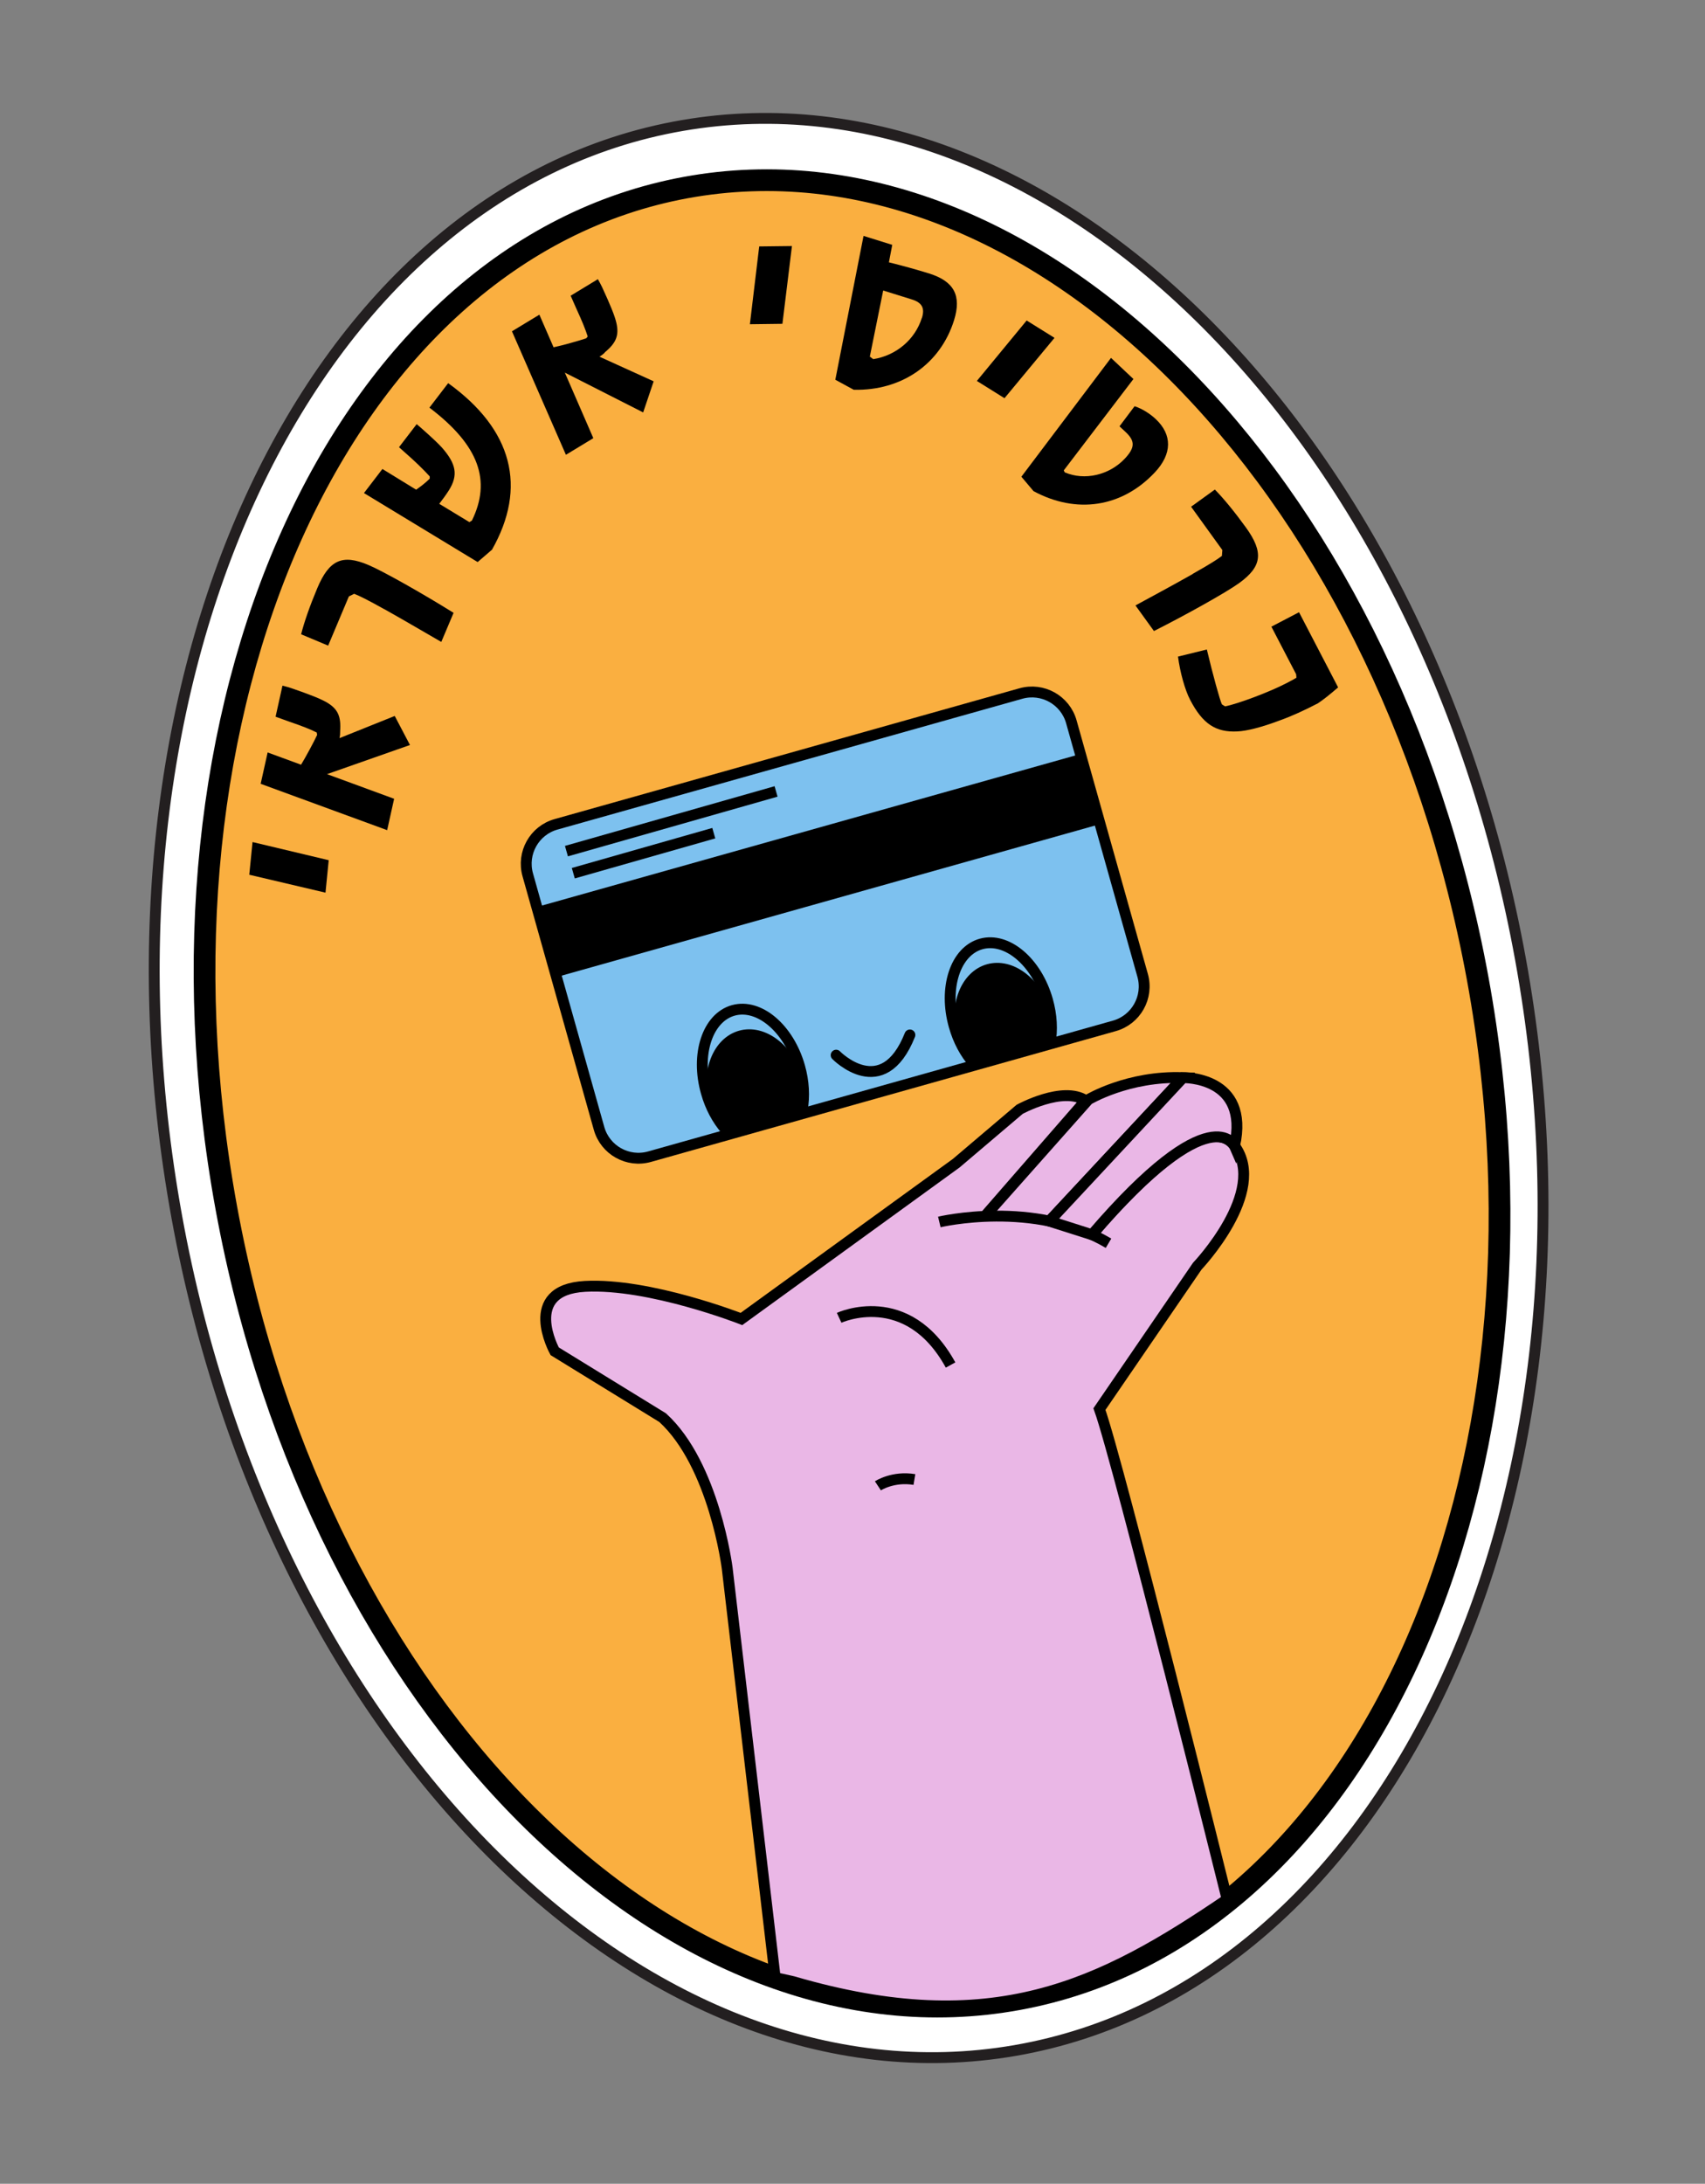 <svg width="157" height="201" viewBox="0 0 157 201" fill="none" xmlns="http://www.w3.org/2000/svg">
<rect x="0" y="0" width="157" height="201" fill="#808080" stroke="none"/>
<g clip-path="url(#clip0_875_3549)">
<path d="M93.463 188.737C127.741 182.81 148.67 138.341 140.209 89.413C131.749 40.486 97.103 5.627 62.825 11.554C28.548 17.481 7.619 61.95 16.079 110.877C24.539 159.805 59.185 194.664 93.463 188.737Z" fill="white" stroke="#231F20" stroke-miterlimit="10"/>
<path d="M93.761 184.018C125.579 178.178 144.521 136.114 136.069 90.066C127.618 44.017 94.972 11.422 63.154 17.262C31.336 23.102 12.394 65.166 20.846 111.214C29.298 157.262 61.943 189.858 93.761 184.018Z" fill="#FAAF40" stroke="black" stroke-width="2" stroke-linecap="round" stroke-linejoin="round"/>
<path d="M22.953 80.514L23.254 77.506L30.269 79.176L29.972 82.163L22.953 80.514Z" fill="black"/>
<path d="M31.322 67.316C31.328 67.508 31.311 67.718 31.263 67.94L36.348 65.9L37.751 68.573L30.114 71.255L36.292 73.523L35.65 76.41L24.002 72.145L24.644 69.258L27.722 70.387C28.118 69.745 28.952 68.2 29.203 67.642L29.164 67.422C28.551 67.115 27.87 66.845 26.537 66.388L25.376 65.968L26.01 63.11C26.28 63.17 26.541 63.251 26.802 63.333C28.562 63.936 29.501 64.314 30.093 64.652C31.112 65.257 31.417 65.938 31.32 67.309L31.322 67.316Z" fill="black"/>
<path d="M35.419 56.091C33.95 55.27 33.101 54.837 32.609 54.655L32.124 54.899L30.217 59.426L27.728 58.382C28.013 57.251 28.53 55.767 29.221 54.126C30.314 51.535 31.521 50.986 33.918 52C35.256 52.562 38.933 54.642 41.767 56.408L40.635 59.086C38.998 58.148 37.591 57.303 35.418 56.084L35.419 56.091Z" fill="black"/>
<path d="M45.271 50.624L43.982 51.734L33.515 45.383L35.213 43.167L38.319 45.073C38.795 44.737 39.172 44.451 39.571 44.055L39.569 43.849C38.952 43.175 38.23 42.472 37.192 41.564L36.742 41.161L38.37 39.038L38.92 39.517C39.835 40.333 40.313 40.784 40.691 41.193C42.02 42.704 42.199 43.741 41.343 45.117C41.044 45.589 40.739 45.989 40.446 46.373L43.219 48.056L43.455 47.915C45.244 44.255 44.142 41.01 39.542 37.521L41.268 35.267C47.191 39.535 48.582 44.84 45.285 50.628L45.271 50.624Z" fill="black"/>
<path d="M55.694 32.446C55.564 32.582 55.4 32.71 55.2 32.831L60.19 35.098L59.224 37.961L52.011 34.297L54.635 40.33L52.111 41.861L47.142 30.494L49.667 28.964L50.974 31.967C51.714 31.813 53.401 31.341 53.98 31.14L54.118 30.97C53.904 30.313 53.632 29.626 53.044 28.346L52.548 27.218L55.054 25.697C55.195 25.932 55.318 26.178 55.44 26.424C56.219 28.111 56.602 29.052 56.756 29.713C57.023 30.868 56.743 31.564 55.68 32.441L55.694 32.446Z" fill="black"/>
<path d="M69.901 22.682L72.924 22.646L72.047 29.805L69.051 29.843L69.909 22.688L69.901 22.682Z" fill="black"/>
<path d="M76.916 34.962L79.516 21.714L82.161 22.537L81.852 24.146C83.064 24.443 84.354 24.801 85.546 25.169C87.859 25.89 88.554 27.211 87.852 29.474C86.593 33.502 83.037 35.979 78.615 35.876L76.921 34.955L76.916 34.962ZM84.892 29.265C85.177 28.362 84.902 27.856 83.971 27.563L81.326 26.739L80.096 32.824L80.41 33.057C82.521 32.725 84.261 31.25 84.881 29.274L84.892 29.265Z" fill="black"/>
<path d="M94.536 29.5L97.101 31.098L92.496 36.652L89.952 35.063L94.536 29.5Z" fill="black"/>
<path d="M94.052 43.877L102.304 32.941L104.369 34.886L97.955 43.295L98.04 43.474C99.865 44.266 102.142 43.733 103.563 42.226C104.505 41.229 104.545 40.614 103.675 39.791L103.086 39.239L104.475 37.39C105.204 37.631 105.91 38.09 106.429 38.58C107.943 40.007 107.955 41.773 106.325 43.496C103.292 46.717 99.1 47.328 95.169 45.205L94.044 43.871L94.052 43.877Z" fill="black"/>
<path d="M109.826 52.821C111.291 51.993 112.105 51.492 112.516 51.168L112.556 50.627L109.678 46.64L111.867 45.06C112.685 45.893 113.683 47.109 114.726 48.55C116.375 50.834 116.215 52.143 114.103 53.669C112.929 54.519 109.241 56.578 106.258 58.082L104.556 55.727C106.214 54.82 107.664 54.055 109.828 52.834L109.826 52.821Z" fill="black"/>
<path d="M108.479 60.434L111.129 59.782C111.673 62.077 112.347 64.509 112.517 64.834L112.809 65.017C114.009 64.782 116.91 63.687 118.434 62.896C119.01 62.597 119.325 62.424 119.379 62.379L119.35 62.057L117.072 57.68L119.618 56.352L123.217 63.27C122.38 63.989 121.881 64.382 121.361 64.733C120.1 65.391 118.887 65.941 117.818 66.319C116.196 66.933 114.803 67.288 113.948 67.322C111.944 67.428 110.737 66.623 109.588 64.413C109.109 63.495 108.662 61.877 108.474 60.441L108.479 60.434Z" fill="black"/>
<path d="M96.631 112.397L108.942 99.191C103.884 98.998 100.216 101.213 100.216 101.213L90.588 112.06L99.964 101.297C97.865 99.925 93.891 102.107 93.891 102.107L88.049 107.067L68.274 121.404C68.274 121.404 59.805 118.084 53.875 118.402C47.944 118.72 51.078 124.377 51.078 124.377L61.016 130.486C65.768 134.816 66.961 144.339 66.961 144.339L71.382 182.025L73.028 182.394C91.392 187.76 101.294 182.778 112.999 174.829C112.999 174.829 102.994 134.565 101.238 129.697L110.247 116.542C110.247 116.542 116.781 109.68 113.693 105.483C110.599 101.286 100.563 113.639 100.563 113.639" fill="#EAB7E6"/>
<path d="M96.631 112.397L108.942 99.191C103.884 98.998 100.216 101.213 100.216 101.213L90.588 112.06L99.964 101.297C97.865 99.925 93.891 102.107 93.891 102.107L88.049 107.067L68.274 121.404C68.274 121.404 59.805 118.084 53.875 118.402C47.944 118.72 51.078 124.377 51.078 124.377L61.016 130.486C65.768 134.816 66.961 144.339 66.961 144.339L71.382 182.025L73.028 182.394C91.392 187.76 101.294 182.778 112.999 174.829C112.999 174.829 102.994 134.565 101.238 129.697L110.247 116.542C110.247 116.542 116.781 109.68 113.693 105.483C110.599 101.286 100.563 113.639 100.563 113.639" stroke="black" stroke-miterlimit="10"/>
<path d="M86.495 112.474C86.495 112.474 95.236 110.383 102.075 114.432L86.495 112.474Z" fill="#EAB7E6"/>
<path d="M86.495 112.474C86.495 112.474 95.236 110.383 102.075 114.432" stroke="black" stroke-miterlimit="10"/>
<path d="M77.27 121.296C77.27 121.296 83.541 118.39 87.531 125.641L77.27 121.296Z" fill="#EAB7E6"/>
<path d="M77.27 121.296C77.27 121.296 83.541 118.39 87.531 125.641" stroke="black" stroke-miterlimit="10"/>
<path d="M80.839 136.761C80.839 136.761 82.222 135.848 84.201 136.18L80.839 136.761Z" fill="#EAB7E6"/>
<path d="M80.839 136.761C80.839 136.761 82.222 135.848 84.201 136.18" stroke="black" stroke-miterlimit="10"/>
<path d="M108.935 99.192C108.935 99.192 115.126 99.029 113.681 105.491C113.681 105.491 111.62 100.749 100.551 113.647L96.625 112.398L108.935 99.192Z" fill="#EAB7E6" stroke="black" stroke-miterlimit="10"/>
<path d="M94.006 63.834L51.203 75.874C49.2 76.437 48.033 78.518 48.597 80.521L55.161 103.859C55.725 105.862 57.805 107.029 59.809 106.466L102.611 94.426C104.614 93.863 105.781 91.782 105.217 89.779L98.653 66.441C98.09 64.438 96.009 63.271 94.006 63.834Z" fill="#7DC1EF" stroke="black" stroke-miterlimit="10"/>
<path d="M99.486 69.404L49.429 83.484L51.244 89.934L101.3 75.855L99.486 69.404Z" fill="black"/>
<path d="M52.791 80.373L65.727 76.688" stroke="black" stroke-miterlimit="10"/>
<path d="M52.159 78.34L71.462 72.847" stroke="black" stroke-miterlimit="10"/>
<path d="M76.994 97.121C76.994 97.121 81.286 101.53 83.785 95.259" stroke="black" stroke-linecap="round" stroke-linejoin="round"/>
<path d="M96.457 92.054C95.455 88.537 92.727 86.226 90.351 86.884C87.976 87.541 86.861 90.931 87.862 94.448C88.241 95.79 88.876 96.955 89.652 97.849C91.99 97.171 94.363 96.694 96.699 96.003C96.914 94.811 96.852 93.447 96.457 92.054Z" stroke="black" stroke-linecap="round" stroke-linejoin="round"/>
<path d="M96.752 93.144C95.884 90.051 93.256 88.09 90.882 88.754C88.509 89.425 87.286 92.465 88.161 95.557C88.443 96.57 88.923 97.454 89.508 98.174C91.977 97.44 94.479 96.94 96.946 96.194C97.095 95.24 97.047 94.194 96.752 93.144Z" fill="black"/>
<path d="M73.632 98.17C72.63 94.653 69.901 92.342 67.526 92.999C65.152 93.663 64.035 97.046 65.037 100.563C65.416 101.906 66.051 103.07 66.826 103.964C69.165 103.286 71.538 102.809 73.874 102.118C74.088 100.927 74.026 99.563 73.632 98.17Z" stroke="black" stroke-linecap="round" stroke-linejoin="round"/>
<path d="M73.921 99.261C73.052 96.168 70.424 94.207 68.05 94.871C65.677 95.541 64.454 98.582 65.329 101.674C65.611 102.686 66.091 103.571 66.676 104.29C69.145 103.557 71.647 103.057 74.114 102.31C74.263 101.357 74.216 100.311 73.921 99.261Z" fill="black"/>
</g>
<defs>
<clipPath id="clip0_875_3549">
<rect width="127.281" height="181.121" fill="white" transform="translate(0 21.75) rotate(-9.81)"/>
</clipPath>
</defs>
</svg>
